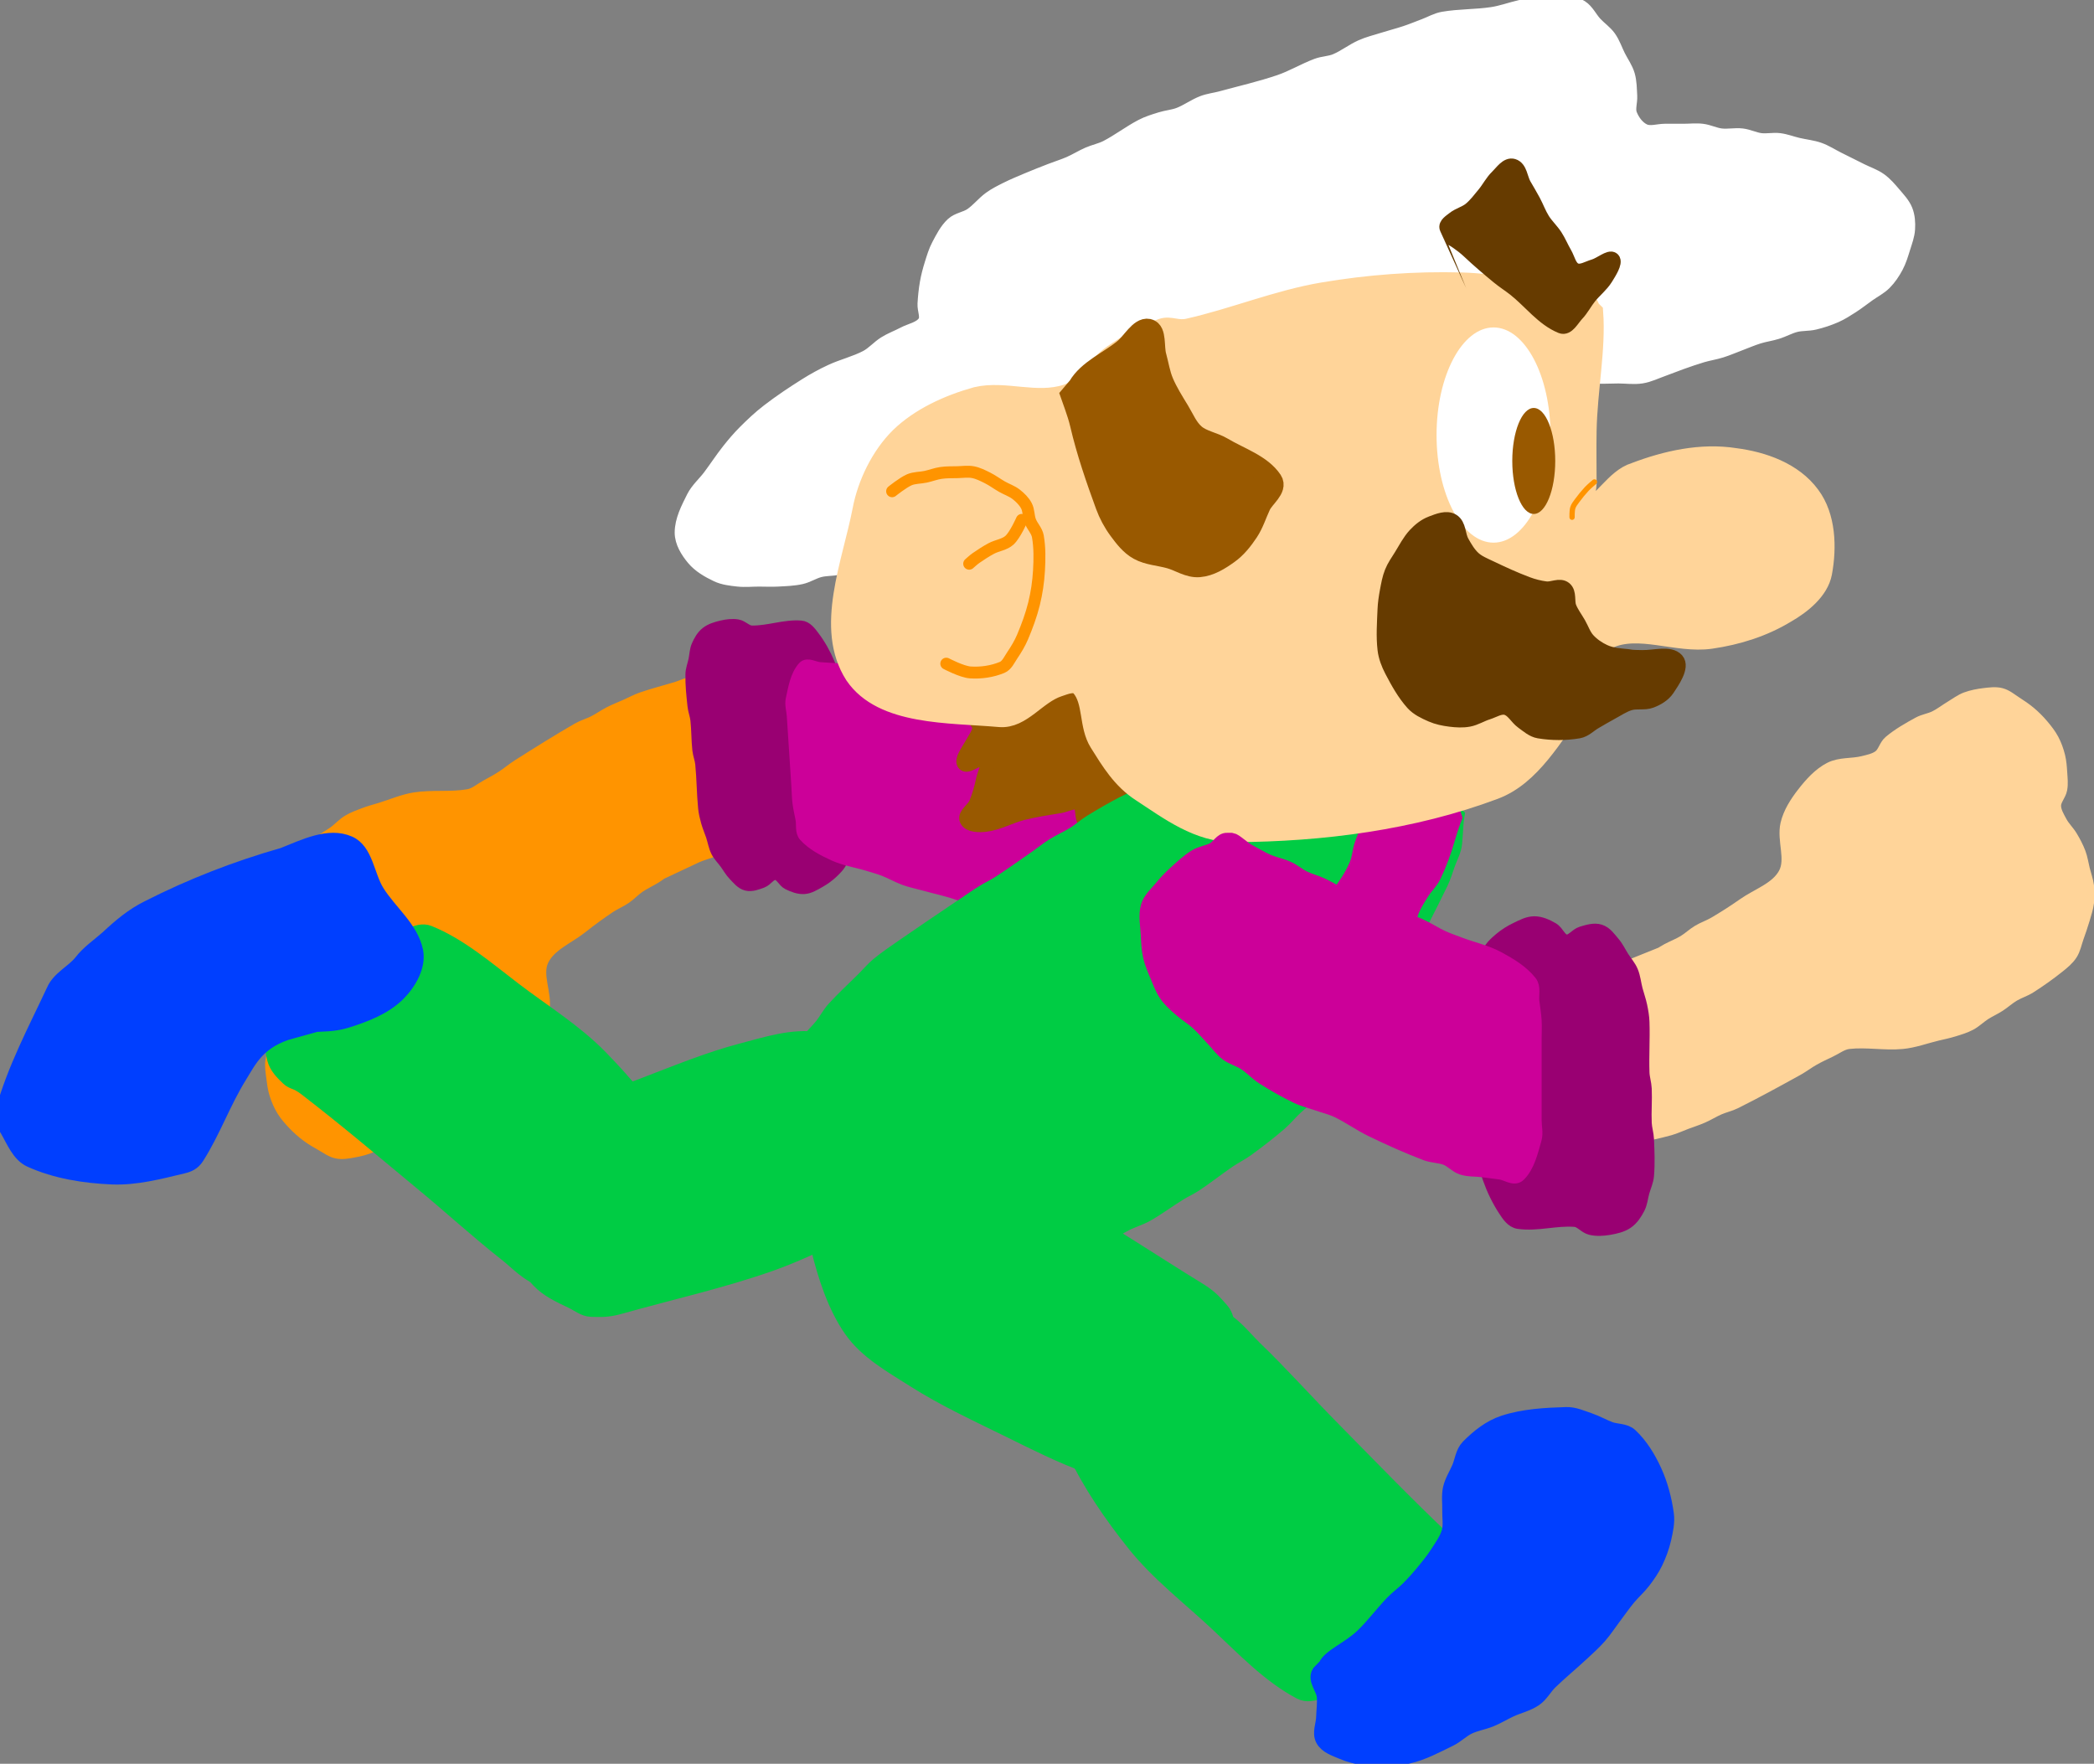 <svg version="1.1" xmlns="http://www.w3.org/2000/svg" xmlns:xlink="http://www.w3.org/1999/xlink" width="287.409" height="242.081" viewBox="0,0,287.409,242.081"><rect x="0" y="0" width="287.409" height="242.081" fill="#808080" stroke="none"/><g transform="translate(-151.332,-124.165)"><g data-paper-data="{&quot;isPaintingLayer&quot;:true}" fill-rule="nonzero" stroke-linejoin="miter" stroke-miterlimit="10" stroke-dasharray="" stroke-dashoffset="0" style="mix-blend-mode: normal"><path d="M245.616,242.328c0.096,-0.085 -1.238,0.371 -2.49,0.998c-0.679,0.34 -1.261,0.85 -1.908,1.247c-0.718,0.439 -1.496,0.788 -2.191,1.264c-0.668,0.457 -1.223,1.072 -1.891,1.529c-0.694,0.475 -1.492,0.793 -2.19,1.264c-1.299,0.876 -2.575,1.798 -3.8,2.776c-1.838,1.469 -4.401,2.436 -5.392,4.57c-0.951,2.052 0.499,4.56 0.122,6.79c-0.266,1.578 -1.099,3.049 -2.005,4.368c-0.942,1.374 -2.036,2.753 -3.467,3.606c-1.317,0.785 -3.003,0.656 -4.465,1.116c-0.767,0.242 -1.6,0.454 -2.207,0.982c-0.612,0.532 -0.706,1.502 -1.293,2.06c-1.137,1.078 -2.472,1.946 -3.8,2.776c-0.681,0.427 -1.511,0.58 -2.207,0.982c-0.769,0.444 -1.441,1.044 -2.174,1.546c-0.627,0.428 -1.215,0.938 -1.908,1.247c-0.793,0.352 -1.652,0.563 -2.506,0.716c-0.741,0.133 -1.519,0.286 -2.258,0.135c-0.744,-0.152 -1.381,-0.639 -2.043,-1.011c-0.706,-0.396 -1.411,-0.807 -2.06,-1.293c-0.639,-0.478 -1.243,-1.014 -1.794,-1.592c-0.56,-0.586 -1.106,-1.201 -1.529,-1.891c-0.42,-0.686 -0.74,-1.44 -0.981,-2.207c-0.228,-0.724 -0.324,-1.487 -0.417,-2.241c-0.092,-0.748 -0.23,-1.51 -0.135,-2.258c0.101,-0.798 0.76,-1.506 0.712,-2.308c-0.048,-0.803 -0.561,-1.521 -0.982,-2.207c-0.423,-0.691 -1.072,-1.223 -1.529,-1.891c-0.475,-0.695 -0.922,-1.421 -1.264,-2.191c-0.315,-0.71 -0.466,-1.484 -0.699,-2.224c-0.233,-0.741 -0.557,-1.461 -0.699,-2.224c-0.138,-0.741 -0.184,-1.506 -0.135,-2.258c0.05,-0.775 0.255,-1.535 0.43,-2.292c0.201,-0.871 0.448,-1.732 0.695,-2.591c0.222,-0.773 0.318,-1.607 0.712,-2.308c0.391,-0.696 0.999,-1.259 1.592,-1.795c1.202,-1.086 2.471,-2.109 3.783,-3.058c0.682,-0.494 1.496,-0.788 2.19,-1.264c0.668,-0.457 1.238,-1.052 1.891,-1.529c0.613,-0.448 1.295,-0.799 1.908,-1.247c0.654,-0.478 1.201,-1.106 1.891,-1.529c0.686,-0.42 1.455,-0.696 2.207,-0.981c0.726,-0.276 1.481,-0.474 2.224,-0.699c1.574,-0.478 3.105,-1.165 4.731,-1.415c2.419,-0.371 4.926,-0.015 7.338,-0.438c0.914,-0.16 1.659,-0.837 2.473,-1.281c0.74,-0.403 1.482,-0.808 2.191,-1.264c0.747,-0.481 1.424,-1.071 2.174,-1.546c2.704,-1.712 5.424,-3.421 8.197,-5.021c0.697,-0.402 1.49,-0.616 2.207,-0.982c0.75,-0.382 1.441,-0.881 2.19,-1.264c0.717,-0.366 1.472,-0.654 2.207,-0.981c0.735,-0.327 1.447,-0.719 2.207,-0.982c1.554,-0.537 3.157,-0.937 4.73,-1.415c0.743,-0.226 1.451,-0.629 2.224,-0.699c2.253,-0.205 4.575,-0.573 6.79,-0.122c0.851,0.174 1.378,1.123 1.811,1.875c0.848,1.47 1.593,3.044 1.98,4.697c0.385,1.65 0.389,3.388 0.303,5.08c-0.045,0.892 -0.217,1.837 -0.695,2.591c-1.791,2.819 -3.677,5.644 -6.036,8.008c-0.927,0.928 -2.385,1.102 -3.585,1.63z" data-paper-data="{&quot;index&quot;:null,&quot;origPos&quot;:null}" id="ID0.7612559353001416" fill="#ff9400" stroke="#ff9400" stroke-width="1.764" stroke-linecap="round"/><g data-paper-data="{&quot;index&quot;:null,&quot;origPos&quot;:null}" id="ID0.863757252227515" stroke-linecap="round"><path d="M266.591,241.868c0.638,0.336 -0.12,1.207 -0.955,2.006c-0.534,0.511 -1.152,0.963 -1.814,1.333c-0.658,0.369 -1.347,0.817 -2.116,0.867c-0.769,0.05 -1.54,-0.254 -2.211,-0.585c-0.667,-0.328 -0.956,-1.292 -1.717,-1.346c-0.724,-0.052 -1.154,0.841 -1.83,1.091c-0.676,0.25 -1.45,0.557 -2.148,0.383c-0.734,-0.183 -1.216,-0.834 -1.717,-1.346c-0.476,-0.486 -0.795,-1.082 -1.192,-1.623c-0.397,-0.541 -0.897,-1.032 -1.192,-1.623c-0.336,-0.677 -0.445,-1.432 -0.683,-2.142c-0.212,-0.635 -0.487,-1.256 -0.667,-1.9c-0.176,-0.63 -0.333,-1.27 -0.397,-1.918c-0.199,-2.009 -0.195,-4.04 -0.395,-6.049c-0.064,-0.648 -0.325,-1.27 -0.397,-1.918c-0.151,-1.364 -0.117,-2.749 -0.268,-4.113c-0.072,-0.647 -0.326,-1.27 -0.397,-1.918c-0.157,-1.445 -0.314,-2.901 -0.284,-4.355c0.014,-0.666 0.276,-1.315 0.415,-1.971c0.139,-0.656 0.14,-1.349 0.415,-1.971c0.287,-0.649 0.655,-1.319 1.242,-1.782c0.583,-0.46 1.368,-0.691 2.116,-0.867c0.701,-0.165 1.456,-0.262 2.163,-0.141c0.713,0.122 1.229,0.831 1.956,0.844c2.256,0.041 4.5,-0.859 6.745,-0.683c0.761,0.059 1.29,0.783 1.717,1.346c0.88,1.159 1.588,2.435 2.146,3.748c0.519,1.224 0.797,2.529 1.064,3.819c0.132,0.634 0.13,1.289 0.126,1.936c-0.003,0.651 -0.169,1.287 -0.144,1.953c0.101,2.663 0.348,5.326 0.521,7.985c0.043,0.665 0.025,1.297 0.126,1.936c0.205,1.287 0.529,2.559 0.793,3.836c0.132,0.639 0.309,1.273 0.397,1.918c0.087,0.641 0.149,1.29 0.126,1.936c-0.009,0.255 -0.052,0.517 -0.223,0.744z" id="ID0.021321910433471203" fill="#990072" stroke="#990072" stroke-width="1.605"/><path d="M298.611,253.573c-0.468,-0.036 -1.324,-0.865 -2.256,-1.279c-0.745,-0.331 -1.471,-0.721 -2.237,-0.995c-0.812,-0.29 -1.683,-0.384 -2.489,-0.693c-0.685,-0.262 -1.288,-0.733 -1.967,-1.013c-0.72,-0.296 -1.497,-0.42 -2.219,-0.711c-1.51,-0.609 -2.943,-1.443 -4.475,-1.99c-1.625,-0.58 -3.32,-0.924 -4.979,-1.387c-0.829,-0.231 -1.679,-0.397 -2.489,-0.693c-0.955,-0.35 -1.848,-0.874 -2.797,-1.244c-0.725,-0.282 -1.477,-0.484 -2.219,-0.711c-1.565,-0.478 -3.214,-0.717 -4.708,-1.404c-1.426,-0.656 -2.898,-1.408 -3.971,-2.593c-0.503,-0.556 -0.28,-1.504 -0.419,-2.254c-0.139,-0.751 -0.324,-1.496 -0.419,-2.254c-0.095,-0.752 -0.096,-1.468 -0.148,-2.272c-0.21,-3.216 -0.42,-6.44 -0.63,-9.657c-0.053,-0.804 -0.311,-1.535 -0.148,-2.272c0.336,-1.526 0.595,-3.245 1.615,-4.384c0.497,-0.555 1.455,0.096 2.182,0.143c0.726,0.047 1.455,0.101 2.182,0.143c0.817,0.047 1.657,-0.08 2.452,0.125c0.708,0.182 1.27,0.789 1.967,1.013c0.798,0.255 1.671,0.163 2.471,0.409c2.255,0.697 4.483,1.525 6.675,2.417c1.434,0.583 2.769,1.428 4.205,2.007c0.801,0.323 1.661,0.462 2.489,0.693c0.829,0.231 1.688,0.37 2.489,0.693c1.436,0.579 2.842,1.257 4.205,2.007c0.801,0.442 1.478,1.112 2.274,1.563c0.712,0.404 1.55,0.546 2.238,0.995c0.652,0.426 1.156,1.066 1.734,1.598c0.674,0.621 1.309,1.295 2.023,1.865c0.721,0.575 1.551,0.992 2.274,1.563c0.614,0.485 1.247,0.974 1.734,1.598c0.513,0.658 0.857,1.448 1.23,2.202c0.357,0.721 0.732,1.445 0.96,2.219c0.242,0.822 0.343,1.686 0.437,2.538c0.126,1.131 0.462,2.301 0.222,3.408c-0.199,0.922 -0.935,1.622 -1.474,2.378c-0.458,0.641 -0.968,1.246 -1.511,1.81c-0.73,0.757 -1.455,1.543 -2.304,2.147c-0.636,0.453 -1.443,0.587 -2.108,0.993c-0.561,0.342 -0.898,1.242 -1.548,1.242z" id="ID0.17367316223680973" fill="#cc0099" stroke="#cc0099" stroke-width="1.734"/></g><path d="M286.918,223.231c0.404,-0.551 0.943,-1.009 1.282,-1.602c0.522,-0.913 0.632,-2.057 1.282,-2.884c0.567,-0.722 1.373,-1.313 2.243,-1.602c0.81,-0.27 1.724,-0.158 2.564,0c0.896,0.168 1.71,0.641 2.564,0.961c0.854,0.32 1.797,0.468 2.564,0.961c0.761,0.49 1.282,1.282 1.923,1.923c0.747,0.747 1.619,1.391 2.243,2.243c0.564,0.769 0.833,1.722 1.282,2.564c0.405,0.759 0.877,1.484 1.282,2.243c0.449,0.842 0.936,1.674 1.282,2.564c0.404,1.038 1.375,2.17 0.961,3.205c-0.408,1.02 -1.937,1.045 -2.884,1.602c-0.868,0.51 -1.602,1.302 -2.564,1.602c-0.815,0.255 -1.873,0.503 -2.564,0c-0.737,-0.536 -0.192,-2.074 -0.961,-2.564c-0.726,-0.461 -1.715,0.179 -2.564,0.32c-1.714,0.286 -3.442,0.54 -5.128,0.961c-1.736,0.433 -3.352,1.381 -5.128,1.602c-0.873,0.109 -2.239,0.088 -2.564,-0.641c-0.317,-0.713 0.954,-1.447 1.282,-2.243c0.424,-1.031 0.732,-2.114 0.961,-3.205c0.199,-0.946 0.956,-2.328 0.32,-2.884c-0.646,-0.565 -2.386,1.14 -2.884,0.641c-0.463,-0.463 0.519,-1.766 0.961,-2.564c0.633,-1.138 1.473,-2.155 0.961,-2.884z" data-paper-data="{&quot;index&quot;:null,&quot;origPos&quot;:null}" id="ID0.9057894707657397" fill="#995900" stroke="#995900" stroke-width="2" stroke-linecap="round"/><g data-paper-data="{&quot;index&quot;:null,&quot;origPos&quot;:null}" id="ID0.2699596635065973" stroke-width="2" stroke-linecap="round"><path d="M351.334,236.05c-0.142,0.772 -0.191,2.354 -0.32,3.846c-0.087,1.009 -0.624,1.929 -0.961,2.884c-0.304,0.86 -0.554,1.727 -0.961,2.564c-1.631,3.347 -3.315,6.683 -5.128,9.935c-1.818,3.261 -3.898,6.383 -5.769,9.614c-0.478,0.826 -0.786,1.749 -1.282,2.564c-1,1.643 -1.927,3.369 -3.205,4.807c-1.308,1.47 -3.028,2.525 -4.487,3.846c-0.783,0.709 -1.441,1.556 -2.243,2.243c-1.442,1.237 -2.95,2.407 -4.487,3.525c-0.814,0.592 -1.732,1.036 -2.564,1.602c-1.516,1.034 -2.959,2.187 -4.487,3.205c-0.715,0.477 -1.511,0.829 -2.243,1.282c-1.51,0.935 -2.941,2.01 -4.487,2.884c-0.915,0.517 -1.952,0.796 -2.884,1.282c-1.525,0.796 -2.947,1.795 -4.487,2.564c-0.815,0.408 -1.704,0.658 -2.564,0.961c-0.955,0.337 -1.929,0.624 -2.884,0.961c-0.86,0.304 -1.704,0.658 -2.564,0.961c-0.955,0.337 -1.878,0.846 -2.884,0.961c-2.759,0.315 -5.556,0.32 -8.332,0.32c-0.86,0 -1.729,-0.112 -2.564,-0.32c-0.885,-0.222 -1.704,-0.658 -2.564,-0.961c-0.955,-0.337 -1.956,-0.555 -2.884,-0.961c-0.788,-0.345 -1.484,-0.877 -2.243,-1.282c-0.842,-0.449 -1.837,-0.664 -2.564,-1.282c-1.438,-1.223 -2.72,-2.651 -3.846,-4.166c-1.66,-2.234 -3.148,-4.611 -4.487,-7.05c-0.487,-0.887 -0.691,-1.909 -0.961,-2.884c-0.263,-0.949 -0.526,-1.907 -0.641,-2.884c-0.1,-0.847 -0.054,-1.711 0,-2.564c0.054,-0.859 0.049,-1.747 0.32,-2.564c0.272,-0.817 0.877,-1.484 1.282,-2.243c0.449,-0.842 0.752,-1.769 1.282,-2.564c0.546,-0.819 1.315,-1.469 1.923,-2.243c0.567,-0.722 0.988,-1.561 1.602,-2.243c1.313,-1.459 2.779,-2.779 4.166,-4.166c0.641,-0.641 1.224,-1.347 1.923,-1.923c1.12,-0.923 2.333,-1.736 3.525,-2.564c2.65,-1.841 5.339,-3.641 8.012,-5.448c0.956,-0.647 1.905,-1.311 2.884,-1.923c0.729,-0.456 1.523,-0.811 2.243,-1.282c1.736,-1.132 3.427,-2.342 5.128,-3.525c0.754,-0.524 1.465,-1.115 2.243,-1.602c0.932,-0.582 1.952,-1.02 2.884,-1.602c0.778,-0.487 1.463,-1.119 2.243,-1.602c1.463,-0.906 2.961,-1.768 4.487,-2.564c0.932,-0.486 1.924,-0.855 2.884,-1.282c0.96,-0.427 1.874,-0.993 2.884,-1.282c2.738,-0.782 5.503,-1.596 8.332,-1.923c2.756,-0.318 5.557,0 8.332,0c0.854,0 1.716,-0.106 2.564,0c0.873,0.109 1.724,0.378 2.564,0.641c0.87,0.272 1.69,0.704 2.564,0.961c0.943,0.278 1.927,0.415 2.884,0.641c0.856,0.201 1.699,0.478 2.564,0.641c0.846,0.159 1.716,0.171 2.564,0.32c0.969,0.171 1.927,0.415 2.884,0.641c0.856,0.201 1.742,0.326 2.564,0.641c0.581,0.223 1.395,0.374 1.602,0.961z" id="ID0.7598415482789278" fill="#00cc44" stroke="#00cc44"/><path d="M351.013,236.371c-0.137,0.324 -0.605,1.636 -0.961,2.884c-0.501,1.754 -1.136,3.483 -1.923,5.128c-0.396,0.828 -1.106,1.472 -1.602,2.243c-0.465,0.724 -0.918,1.464 -1.282,2.243c-0.386,0.827 -0.492,1.782 -0.961,2.564c-0.506,0.843 -1.351,1.442 -1.923,2.243c-0.5,0.7 -0.855,1.496 -1.282,2.243c-0.427,0.747 -0.817,1.519 -1.282,2.243c-0.496,0.772 -1.009,1.542 -1.602,2.243c-0.585,0.691 -1.205,1.37 -1.923,1.923c-0.682,0.524 -1.383,1.282 -2.243,1.282c-0.86,0 -1.496,-0.855 -2.243,-1.282c-0.747,-0.427 -1.519,-0.817 -2.243,-1.282c-0.772,-0.496 -1.496,-1.069 -2.243,-1.602c-0.747,-0.533 -1.914,-0.746 -2.243,-1.602c-0.315,-0.822 0.14,-1.841 0.641,-2.564c0.523,-0.755 1.513,-1.046 2.243,-1.602c1.511,-1.151 3.143,-2.182 4.487,-3.525c1.343,-1.343 2.441,-2.927 3.525,-4.487c0.627,-0.902 1.184,-1.868 1.602,-2.884c0.335,-0.814 0.378,-1.724 0.641,-2.564c0.272,-0.87 0.69,-1.693 0.961,-2.564c0.263,-0.84 0.204,-1.8 0.641,-2.564c0.449,-0.786 1.091,-1.566 1.923,-1.923c0.785,-0.336 1.716,-0.106 2.564,0c0.873,0.109 1.724,0.378 2.564,0.641c0.87,0.272 1.722,0.61 2.564,0.961c0.441,0.183 1.214,0.168 1.282,0.641z" id="ID0.8940488370135427" fill="#cc0099" stroke="#cc0099"/></g><path d="M375.658,256.517c-0.101,0.079 1.258,-0.296 2.545,-0.848c0.698,-0.299 1.31,-0.773 1.979,-1.131c0.743,-0.396 1.54,-0.698 2.262,-1.131c0.694,-0.416 1.285,-0.997 1.979,-1.414c0.722,-0.433 1.537,-0.702 2.262,-1.131c1.349,-0.797 2.678,-1.641 3.958,-2.545c1.922,-1.357 4.538,-2.169 5.655,-4.241c1.072,-1.992 -0.226,-4.581 0.283,-6.785c0.36,-1.56 1.279,-2.978 2.262,-4.241c1.022,-1.315 2.196,-2.627 3.675,-3.393c1.362,-0.705 3.037,-0.476 4.524,-0.848c0.78,-0.196 1.624,-0.357 2.262,-0.848c0.642,-0.494 0.794,-1.458 1.414,-1.979c1.199,-1.009 2.583,-1.795 3.958,-2.545c0.706,-0.386 1.543,-0.489 2.262,-0.848c0.794,-0.397 1.501,-0.957 2.262,-1.414c0.651,-0.39 1.269,-0.864 1.979,-1.131c0.813,-0.304 1.683,-0.464 2.545,-0.565c0.747,-0.088 1.533,-0.194 2.262,0c0.734,0.196 1.34,0.72 1.979,1.131c0.681,0.438 1.36,0.89 1.979,1.414c0.61,0.516 1.181,1.087 1.696,1.696c0.524,0.619 1.033,1.264 1.414,1.979c0.379,0.71 0.653,1.482 0.848,2.262c0.184,0.736 0.235,1.504 0.283,2.262c0.048,0.752 0.139,1.521 0,2.262c-0.148,0.791 -0.848,1.458 -0.848,2.262c0,0.804 0.469,1.552 0.848,2.262c0.381,0.715 0.998,1.285 1.414,1.979c0.433,0.722 0.836,1.474 1.131,2.262c0.273,0.727 0.377,1.509 0.566,2.262c0.189,0.753 0.469,1.492 0.565,2.262c0.094,0.747 0.094,1.514 0,2.262c-0.096,0.77 -0.346,1.517 -0.565,2.262c-0.252,0.857 -0.551,1.702 -0.848,2.545c-0.268,0.759 -0.413,1.585 -0.848,2.262c-0.432,0.672 -1.072,1.198 -1.696,1.696c-1.264,1.012 -2.592,1.958 -3.958,2.827c-0.71,0.452 -1.54,0.698 -2.262,1.131c-0.694,0.416 -1.298,0.976 -1.979,1.414c-0.639,0.411 -1.34,0.72 -1.979,1.131c-0.681,0.438 -1.264,1.033 -1.979,1.414c-0.71,0.379 -1.494,0.609 -2.262,0.848c-0.741,0.232 -1.506,0.385 -2.262,0.565c-1.599,0.383 -3.169,0.978 -4.806,1.131c-2.437,0.226 -4.918,-0.278 -7.351,0c-0.922,0.105 -1.705,0.736 -2.545,1.131c-0.762,0.358 -1.528,0.718 -2.262,1.131c-0.775,0.435 -1.485,0.984 -2.262,1.414c-2.801,1.548 -5.618,3.092 -8.482,4.524c-0.719,0.36 -1.524,0.526 -2.262,0.848c-0.771,0.337 -1.491,0.794 -2.262,1.131c-0.737,0.322 -1.509,0.565 -2.262,0.848c-0.753,0.283 -1.487,0.631 -2.262,0.848c-1.583,0.443 -3.207,0.748 -4.806,1.131c-0.755,0.181 -1.486,0.542 -2.262,0.565c-2.261,0.07 -4.601,0.3 -6.785,-0.283c-0.839,-0.224 -1.309,-1.203 -1.696,-1.979c-0.759,-1.518 -1.409,-3.134 -1.696,-4.806c-0.286,-1.67 -0.187,-3.405 0,-5.089c0.098,-0.888 0.326,-1.821 0.848,-2.545c1.955,-2.707 4.007,-5.415 6.503,-7.634c0.981,-0.871 2.446,-0.958 3.675,-1.414z" data-paper-data="{&quot;index&quot;:null,&quot;origPos&quot;:null}" id="ID0.7612559353001416" fill="#ffd499" stroke="#ffd499" stroke-width="1.764" stroke-linecap="round"/><path d="M365.755,175.16c-0.299,-0.04 -0.427,-0.022 -0.641,0c-0.856,0.086 -1.729,0.112 -2.564,0.32c-0.885,0.222 -1.704,0.658 -2.564,0.961c-0.955,0.337 -1.934,0.611 -2.884,0.961c-1.078,0.397 -2.165,0.792 -3.205,1.282c-0.778,0.367 -1.483,0.879 -2.243,1.282c-1.055,0.558 -2.148,1.047 -3.205,1.602c-0.972,0.511 -1.82,1.327 -2.884,1.602c-1.87,0.485 -3.861,0.333 -5.769,0.641c-1.406,0.227 -2.815,0.511 -4.166,0.961c-0.905,0.301 -1.645,1.027 -2.564,1.282c-1.033,0.287 -2.154,0.11 -3.205,0.32c-1.624,0.324 -3.242,0.737 -4.807,1.282c-0.901,0.314 -1.678,0.927 -2.564,1.282c-1.254,0.501 -2.542,0.931 -3.846,1.282c-1.475,0.397 -3.005,0.591 -4.487,0.961c-1.081,0.27 -2.142,0.626 -3.205,0.961c-0.965,0.305 -1.919,0.656 -2.884,0.961c-1.063,0.336 -2.132,0.663 -3.205,0.961c-0.847,0.236 -1.702,0.46 -2.564,0.641c-1.168,0.246 -2.382,0.299 -3.525,0.641c-1.006,0.303 -1.868,1.014 -2.884,1.282c-1.037,0.273 -2.138,0.203 -3.205,0.32c-0.855,0.095 -1.709,0.226 -2.564,0.32c-1.067,0.118 -2.145,0.155 -3.205,0.32c-2.357,0.368 -4.697,0.89 -7.05,1.282c-0.849,0.141 -1.715,0.179 -2.564,0.32c-1.073,0.179 -2.156,0.35 -3.205,0.641c-0.878,0.244 -1.693,0.69 -2.564,0.961c-0.84,0.263 -1.71,0.427 -2.564,0.641c-0.854,0.214 -1.699,0.478 -2.564,0.641c-0.846,0.159 -1.729,0.112 -2.564,0.32c-0.885,0.222 -1.674,0.764 -2.564,0.961c-1.047,0.232 -2.134,0.262 -3.205,0.32c-0.852,0.047 -1.71,0 -2.564,0c-0.96,0 -1.929,0.106 -2.884,0c-0.978,-0.109 -1.995,-0.219 -2.884,-0.641c-1.177,-0.558 -2.37,-1.242 -3.205,-2.243c-0.826,-0.991 -1.602,-2.236 -1.602,-3.525c0,-1.687 0.847,-3.298 1.602,-4.807c0.544,-1.088 1.513,-1.911 2.243,-2.884c0.87,-1.161 1.664,-2.386 2.564,-3.525c0.702,-0.891 1.441,-1.761 2.243,-2.564c1.015,-1.015 2.066,-2.009 3.205,-2.884c1.642,-1.264 3.374,-2.422 5.128,-3.525c1.132,-0.713 2.311,-1.363 3.525,-1.923c1.565,-0.723 3.279,-1.126 4.807,-1.923c0.946,-0.494 1.659,-1.358 2.564,-1.923c0.809,-0.506 1.72,-0.836 2.564,-1.282c0.972,-0.514 2.259,-0.699 2.884,-1.602c0.486,-0.702 -0.05,-1.711 0,-2.564c0.056,-0.965 0.153,-1.933 0.32,-2.884c0.153,-0.867 0.378,-1.724 0.641,-2.564c0.272,-0.87 0.535,-1.757 0.961,-2.564c0.54,-1.02 1.077,-2.098 1.923,-2.884c0.7,-0.65 1.777,-0.741 2.564,-1.282c0.935,-0.642 1.649,-1.573 2.564,-2.243c0.694,-0.509 1.474,-0.897 2.243,-1.282c0.94,-0.47 1.915,-0.874 2.884,-1.282c1.059,-0.446 2.133,-0.865 3.205,-1.282c0.85,-0.331 1.728,-0.596 2.564,-0.961c0.874,-0.382 1.69,-0.9 2.564,-1.282c0.836,-0.365 1.755,-0.54 2.564,-0.961c1.655,-0.864 3.152,-2.02 4.807,-2.884c0.809,-0.422 1.693,-0.69 2.564,-0.961c0.84,-0.263 1.743,-0.322 2.564,-0.641c1.111,-0.432 2.093,-1.17 3.205,-1.602c0.82,-0.319 1.715,-0.409 2.564,-0.641c2.673,-0.729 5.39,-1.349 8.012,-2.243c1.764,-0.603 3.383,-1.59 5.128,-2.243c0.824,-0.309 1.752,-0.3 2.564,-0.641c1.232,-0.519 2.306,-1.374 3.525,-1.923c0.923,-0.415 1.919,-0.656 2.884,-0.961c1.063,-0.336 2.147,-0.609 3.205,-0.961c0.865,-0.288 1.71,-0.641 2.564,-0.961c0.854,-0.32 1.665,-0.806 2.564,-0.961c2.219,-0.382 4.505,-0.304 6.73,-0.641c1.305,-0.197 2.559,-0.669 3.846,-0.961c1.061,-0.241 2.123,-0.52 3.205,-0.641c0.849,-0.095 1.716,-0.106 2.564,0c0.873,0.109 1.824,0.165 2.564,0.641c0.828,0.532 1.255,1.52 1.923,2.243c0.614,0.665 1.396,1.186 1.923,1.923c0.555,0.777 0.855,1.71 1.282,2.564c0.427,0.854 1.013,1.649 1.282,2.564c0.273,0.927 0.264,1.919 0.32,2.884c0.05,0.852 -0.317,1.772 0,2.564c0.365,0.914 1.031,1.827 1.923,2.243c0.87,0.406 1.924,0 2.884,0c0.854,0 1.71,0 2.564,0c0.854,0 1.716,-0.106 2.564,0c0.873,0.109 1.69,0.538 2.564,0.641c0.954,0.113 1.931,-0.113 2.884,0c0.874,0.103 1.691,0.532 2.564,0.641c0.847,0.106 1.716,-0.106 2.564,0c0.873,0.109 1.707,0.44 2.564,0.641c0.958,0.226 1.956,0.314 2.884,0.641c0.9,0.318 1.71,0.855 2.564,1.282c1.068,0.533 2.137,1.069 3.205,1.602c0.854,0.427 1.787,0.727 2.564,1.282c0.737,0.527 1.338,1.232 1.923,1.923c0.594,0.701 1.261,1.391 1.602,2.243c0.319,0.799 0.374,1.705 0.32,2.564c-0.055,0.878 -0.378,1.724 -0.641,2.564c-0.272,0.87 -0.532,1.759 -0.961,2.564c-0.432,0.81 -0.954,1.595 -1.602,2.243c-0.649,0.649 -1.496,1.069 -2.243,1.602c-0.747,0.533 -1.472,1.106 -2.243,1.602c-0.724,0.465 -1.455,0.937 -2.243,1.282c-0.928,0.406 -1.899,0.729 -2.884,0.961c-0.837,0.197 -1.729,0.112 -2.564,0.32c-0.885,0.222 -1.693,0.69 -2.564,0.961c-0.84,0.263 -1.724,0.378 -2.564,0.641c-0.87,0.272 -1.71,0.641 -2.564,0.961c-0.854,0.32 -1.693,0.69 -2.564,0.961c-0.84,0.263 -1.719,0.392 -2.564,0.641c-0.972,0.286 -1.929,0.624 -2.884,0.961c-0.86,0.304 -1.704,0.658 -2.564,0.961c-0.955,0.337 -1.884,0.804 -2.884,0.961c-1.054,0.167 -2.137,0 -3.205,0c-1.174,0 -2.355,0.092 -3.525,0c-1.338,-0.106 -2.791,-0.436 -2.884,-0.32z" data-paper-data="{&quot;index&quot;:null,&quot;origPos&quot;:null}" id="ID0.2503355722874403" fill="#ffffff" stroke="#ffffff" stroke-width="2" stroke-linecap="round"/><path d="M369.966,167.03c0.374,5.05 -0.798,10.687 -0.903,16.249c-0.045,2.405 0,4.817 0,7.222c0,1.202 -0.971,3.878 0,3.611c2.268,-0.626 3.959,-4.236 6.68,-5.055c4.288,-1.632 9.069,-2.717 13.722,-1.986c3.775,0.486 7.93,1.917 10.291,5.146c2.141,2.855 2.277,7.065 1.625,10.562c-0.44,2.351 -2.777,4.257 -4.965,5.507c-3.06,1.858 -6.596,2.992 -10.291,3.521c-4.642,0.664 -9.871,-1.963 -14.083,0c-2.961,1.518 -2.39,6.402 -4.333,8.937c-3.299,4.302 -6.207,9.833 -11.284,11.736c-11.268,4.225 -23.625,5.799 -35.659,5.868c-4.942,0.027 -8.874,-2.986 -12.729,-5.507c-2.692,-1.73 -4.205,-4.266 -5.778,-6.771c-1.495,-2.358 -0.784,-5.642 -2.528,-7.673c-0.841,-0.926 -2.156,-0.336 -3.16,0c-3.051,1.013 -5.043,4.413 -8.034,4.153c-6.939,-0.612 -16.055,-0.186 -19.861,-5.778c-4.131,-6.428 -0.339,-15.247 1.083,-22.659c0.666,-3.474 2.49,-7.321 5.146,-9.93c2.737,-2.647 6.576,-4.42 10.472,-5.507c3.9,-0.915 8.195,1.004 12.368,-0.361c2.636,-0.856 4.037,-3.842 6.319,-5.417c2.103,-1.45 4.357,-2.771 6.77,-3.611c1.136,-0.395 2.055,0.35 3.611,0c6.225,-1.397 12.214,-3.904 18.506,-4.965c6.242,-1.053 12.631,-1.526 18.958,-1.354c4.866,0.132 9.676,1.278 14.444,2.257c1.192,0.244 2.954,-0.022 3.16,1.354z" data-paper-data="{&quot;index&quot;:null,&quot;origPos&quot;:null}" id="ID0.7223125267773867" fill="#ffd499" stroke="#ffd499" stroke-width="2.817" stroke-linecap="round"/><path d="M361.852,173.435c1.416,2.674 2.292,6.366 2.292,10.441c0,4.075 -0.876,7.767 -2.292,10.441c-1.416,2.674 -3.371,4.329 -5.528,4.329c-2.157,0 -4.113,-1.655 -5.528,-4.329c-1.416,-2.674 -2.291,-6.366 -2.291,-10.441c0,-4.075 0.876,-7.767 2.291,-10.441c1.416,-2.674 3.371,-4.329 5.528,-4.329c2.157,0 4.112,1.655 5.528,4.329z" data-paper-data="{&quot;index&quot;:null,&quot;origPos&quot;:null}" id="ID0.572308739181608" fill="#ffffff" stroke="none" stroke-width="0.904" stroke-linecap="butt"/><path d="M299.381,177.258c1.313,-2.261 4.187,-3.43 6.275,-5.146c1.096,-0.901 2.173,-2.943 3.287,-2.708c1.028,0.217 0.663,2.408 0.996,3.611c0.331,1.202 0.51,2.452 0.996,3.611c0.582,1.381 1.404,2.676 2.191,3.972c0.675,1.112 1.167,2.385 2.191,3.25c1.042,0.881 2.596,1.094 3.785,1.805c2.337,1.398 5.337,2.336 6.773,4.514c0.685,1.04 -1.068,2.226 -1.594,3.34c-0.568,1.201 -0.948,2.491 -1.693,3.611c-0.729,1.098 -1.58,2.185 -2.689,2.979c-1.163,0.834 -2.506,1.688 -3.984,1.806c-1.39,0.11 -2.654,-0.796 -3.984,-1.174c-1.422,-0.404 -3.014,-0.468 -4.283,-1.174c-1.142,-0.636 -1.942,-1.701 -2.689,-2.708c-0.761,-1.027 -1.365,-2.167 -1.793,-3.34c-1.335,-3.649 -2.61,-7.343 -3.486,-11.104c-0.39,-1.679 -1.181,-3.627 -1.295,-3.972z" data-paper-data="{&quot;index&quot;:null,&quot;origPos&quot;:null}" id="ID0.2513223886489868" fill="#995900" stroke="#995900" stroke-width="2.966" stroke-linecap="round"/><path d="M376.779,214.386c1.559,0.05 3.742,-0.665 4.679,0.385c0.811,0.928 -0.588,2.93 -1.282,3.974c-0.514,0.76 -1.383,1.281 -2.243,1.602c-0.905,0.34 -1.957,0.047 -2.884,0.32c-0.915,0.269 -1.722,0.833 -2.564,1.282c-0.759,0.405 -1.496,0.855 -2.243,1.282c-0.747,0.427 -1.395,1.141 -2.243,1.282c-1.79,0.299 -3.659,0.299 -5.448,0c-0.849,-0.141 -1.543,-0.782 -2.243,-1.282c-0.801,-0.572 -1.292,-1.669 -2.243,-1.923c-0.85,-0.227 -1.724,0.378 -2.564,0.641c-0.87,0.272 -1.668,0.793 -2.564,0.961c-0.84,0.158 -1.716,0.106 -2.564,0c-0.873,-0.109 -1.757,-0.288 -2.564,-0.641c-0.923,-0.404 -1.892,-0.852 -2.564,-1.602c-1.184,-1.324 -2.063,-2.912 -2.884,-4.487c-0.468,-0.897 -0.845,-1.878 -0.961,-2.884c-0.208,-1.802 -0.073,-3.635 0,-5.448c0.035,-0.86 0.162,-1.718 0.32,-2.564c0.163,-0.865 0.314,-1.747 0.641,-2.564c0.319,-0.799 0.826,-1.514 1.282,-2.243c0.611,-0.979 1.137,-2.038 1.923,-2.884c0.624,-0.673 1.383,-1.281 2.243,-1.602c0.905,-0.34 2.061,-0.827 2.884,-0.32c0.895,0.551 0.767,1.968 1.282,2.884c0.45,0.8 0.926,1.623 1.602,2.243c0.635,0.582 1.468,0.91 2.243,1.282c1.682,0.804 3.383,1.59 5.128,2.243c0.824,0.309 1.691,0.532 2.564,0.641c0.847,0.106 1.897,-0.533 2.564,0c0.687,0.55 0.314,1.747 0.641,2.564c0.319,0.799 0.855,1.496 1.282,2.243c0.427,0.747 0.7,1.609 1.282,2.243c0.62,0.677 1.411,1.22 2.243,1.602c1.036,0.481 2.145,0.529 3.205,0.641c0.7,0.146 1.372,0.113 2.051,0.128z" data-paper-data="{&quot;index&quot;:null,&quot;origPos&quot;:null}" id="ID0.6166942031122744" fill="#663b00" stroke="#663b00" stroke-width="2" stroke-linecap="round"/><path d="M363.93,182.291c0.533,1.318 0.864,3.136 0.864,5.143c0,2.007 -0.331,3.825 -0.864,5.143c-0.533,1.317 -1.27,2.132 -2.084,2.132c-0.814,0 -1.551,-0.815 -2.084,-2.132c-0.533,-1.318 -0.864,-3.136 -0.864,-5.143c0,-2.007 0.331,-3.825 0.864,-5.143c0.533,-1.317 1.27,-2.132 2.084,-2.132c0.814,0 1.551,0.815 2.084,2.132z" data-paper-data="{&quot;index&quot;:null,&quot;origPos&quot;:null}" id="ID0.1892412044107914" fill="#995900" stroke="none" stroke-width="1" stroke-linecap="round"/><path d="M367.103,195.158c0,0 -0.024,-0.879 0.101,-1.292c0.109,-0.362 0.359,-0.67 0.583,-0.975c0.41,-0.557 0.848,-1.098 1.318,-1.605c0.327,-0.354 1.069,-0.973 1.069,-0.973" data-paper-data="{&quot;index&quot;:null,&quot;origPos&quot;:null}" id="ID0.9068403104320168" fill="none" stroke="#ff9400" stroke-width="0.726" stroke-linecap="round"/><g data-paper-data="{&quot;index&quot;:null,&quot;origPos&quot;:null}" id="ID0.12245760392397642" fill="none" stroke="#ff9400" stroke-width="1.634" stroke-linecap="round"><path d="M273.778,191.591c0,0 1.49,-1.197 2.356,-1.571c0.701,-0.303 1.506,-0.258 2.252,-0.419c0.703,-0.152 1.382,-0.422 2.094,-0.524c0.76,-0.109 1.536,-0.087 2.304,-0.105c0.697,-0.017 1.409,-0.132 2.094,0c0.699,0.134 1.353,0.467 1.99,0.785c0.692,0.347 1.317,0.819 1.99,1.204c0.637,0.364 1.359,0.596 1.937,1.047c0.555,0.434 1.085,0.949 1.414,1.571c0.336,0.636 0.271,1.421 0.524,2.094c0.273,0.73 0.911,1.327 1.047,2.094c0.273,1.546 0.246,3.145 0.157,4.712c-0.087,1.531 -0.313,3.066 -0.681,4.555c-0.385,1.558 -0.947,3.077 -1.571,4.555c-0.374,0.885 -0.876,1.717 -1.414,2.513c-0.408,0.605 -0.738,1.399 -1.414,1.675c-1.356,0.555 -2.884,0.781 -4.346,0.681c-1.167,-0.08 -3.299,-1.204 -3.299,-1.204" id="ID0.5088158850558102"/><path d="M291.58,195.518c0,0 -0.888,2.037 -1.675,2.775c-0.671,0.629 -1.702,0.718 -2.513,1.152c-0.726,0.387 -1.417,0.842 -2.094,1.309c-0.336,0.231 -0.942,0.785 -0.942,0.785" id="ID0.15313750924542546"/></g><path d="M349.924,155.482c-0.227,-0.483 0.545,-0.949 0.961,-1.282c0.672,-0.537 1.577,-0.738 2.243,-1.282c0.737,-0.601 1.315,-1.382 1.923,-2.115c0.632,-0.763 1.083,-1.683 1.795,-2.372c0.629,-0.609 1.34,-1.724 2.179,-1.474c0.943,0.282 0.985,1.71 1.474,2.564c0.428,0.746 0.877,1.484 1.282,2.243c0.449,0.842 0.776,1.755 1.282,2.564c0.501,0.8 1.215,1.454 1.731,2.243c0.491,0.751 0.827,1.599 1.282,2.372c0.463,0.786 0.641,1.937 1.474,2.307c0.796,0.354 1.727,-0.272 2.564,-0.513c0.877,-0.253 2.164,-1.361 2.564,-0.961c0.401,0.401 -0.478,1.791 -0.961,2.564c-0.601,0.961 -1.532,1.681 -2.243,2.564c-0.613,0.761 -1.056,1.664 -1.731,2.372c-0.618,0.65 -1.284,2.004 -2.115,1.666c-2.533,-1.028 -4.26,-3.439 -6.41,-5.128c-0.732,-0.574 -1.525,-1.074 -2.243,-1.666c-1.354,-1.117 -2.698,-2.256 -3.974,-3.461c-1.076,-1.017 -2.446,-1.866 -2.436,-1.795z" data-paper-data="{&quot;index&quot;:null,&quot;origPos&quot;:null}" id="ID0.8964866125024855" fill="#663b00" stroke="#663b00" stroke-width="2" stroke-linecap="round"/><g data-paper-data="{&quot;index&quot;:null,&quot;origPos&quot;:null}" id="ID0.863757252227515" stroke-linecap="round"><path d="M356.031,255.286c-0.704,-0.431 0.227,-1.37 1.241,-2.22c0.648,-0.544 1.387,-1.014 2.171,-1.388c0.779,-0.372 1.599,-0.833 2.481,-0.833c0.882,0 1.739,0.405 2.481,0.833c0.737,0.424 0.995,1.546 1.861,1.665c0.822,0.113 1.381,-0.875 2.171,-1.11c0.79,-0.235 1.697,-0.528 2.481,-0.278c0.825,0.264 1.326,1.043 1.861,1.665c0.508,0.591 0.828,1.295 1.241,1.943c0.413,0.647 0.948,1.245 1.241,1.943c0.334,0.798 0.402,1.669 0.62,2.498c0.195,0.742 0.463,1.471 0.62,2.22c0.154,0.733 0.285,1.475 0.31,2.22c0.078,2.309 -0.078,4.629 0,6.938c0.025,0.745 0.277,1.475 0.31,2.22c0.071,1.57 -0.071,3.148 0,4.718c0.034,0.745 0.278,1.475 0.31,2.22c0.072,1.662 0.143,3.337 0,4.996c-0.066,0.759 -0.413,1.481 -0.62,2.22c-0.207,0.739 -0.261,1.53 -0.62,2.22c-0.376,0.72 -0.846,1.458 -1.551,1.943c-0.7,0.482 -1.614,0.687 -2.481,0.833c-0.813,0.137 -1.682,0.191 -2.481,0c-0.805,-0.192 -1.342,-1.04 -2.171,-1.11c-2.573,-0.215 -5.203,0.646 -7.754,0.278c-0.865,-0.124 -1.416,-0.99 -1.861,-1.665c-0.918,-1.39 -1.633,-2.9 -2.171,-4.441c-0.501,-1.437 -0.722,-2.947 -0.93,-4.441c-0.103,-0.734 -0.052,-1.482 0,-2.22c0.052,-0.744 0.289,-1.458 0.31,-2.22c0.083,-3.048 0,-6.109 0,-9.158c0,-0.763 0.068,-1.483 0,-2.22c-0.138,-1.485 -0.413,-2.962 -0.62,-4.441c-0.103,-0.739 -0.258,-1.476 -0.31,-2.22c-0.052,-0.738 -0.074,-1.484 0,-2.22c0.03,-0.291 0.098,-0.586 0.31,-0.833z" id="ID0.021321910433471203" fill="#990072" stroke="#990072" stroke-width="1.837"/><path d="M320.372,239.466c0.532,0.076 1.448,1.087 2.481,1.629c0.826,0.434 1.626,0.933 2.481,1.303c0.906,0.392 1.893,0.564 2.791,0.977c0.763,0.351 1.417,0.933 2.171,1.303c0.8,0.392 1.679,0.592 2.481,0.977c1.68,0.808 3.254,1.867 4.963,2.606c1.813,0.783 3.723,1.303 5.583,1.955c0.929,0.326 1.888,0.579 2.792,0.977c1.064,0.47 2.046,1.136 3.102,1.629c0.806,0.377 1.651,0.663 2.481,0.977c1.752,0.662 3.618,1.058 5.273,1.955c1.579,0.856 3.205,1.824 4.342,3.258c0.533,0.672 0.207,1.738 0.31,2.606c0.103,0.868 0.258,1.733 0.31,2.606c0.052,0.867 0,1.684 0,2.606c0,3.689 0,7.387 0,11.076c0,0.923 0.241,1.776 0,2.606c-0.498,1.718 -0.922,3.662 -2.171,4.886c-0.609,0.597 -1.655,-0.218 -2.481,-0.326c-0.826,-0.108 -1.654,-0.224 -2.481,-0.326c-0.929,-0.115 -1.898,-0.033 -2.791,-0.326c-0.795,-0.261 -1.392,-0.996 -2.171,-1.303c-0.892,-0.35 -1.897,-0.31 -2.792,-0.651c-2.524,-0.964 -5.006,-2.076 -7.444,-3.258c-1.594,-0.773 -3.056,-1.837 -4.653,-2.606c-0.891,-0.429 -1.862,-0.651 -2.791,-0.977c-0.929,-0.326 -1.901,-0.549 -2.792,-0.977c-1.597,-0.769 -3.152,-1.647 -4.652,-2.606c-0.882,-0.564 -1.605,-1.38 -2.481,-1.955c-0.783,-0.515 -1.73,-0.739 -2.481,-1.303c-0.713,-0.536 -1.241,-1.303 -1.861,-1.955c-0.723,-0.76 -1.398,-1.577 -2.171,-2.28c-0.78,-0.71 -1.697,-1.248 -2.481,-1.955c-0.665,-0.599 -1.351,-1.205 -1.861,-1.955c-0.537,-0.79 -0.871,-1.717 -1.241,-2.606c-0.354,-0.85 -0.728,-1.704 -0.931,-2.606c-0.215,-0.956 -0.265,-1.951 -0.31,-2.932c-0.059,-1.3 -0.356,-2.662 0,-3.909c0.297,-1.038 1.189,-1.782 1.861,-2.606c0.571,-0.698 1.198,-1.351 1.861,-1.955c0.89,-0.811 1.777,-1.654 2.792,-2.28c0.761,-0.47 1.692,-0.563 2.481,-0.977c0.666,-0.349 1.118,-1.351 1.861,-1.303z" id="ID0.17367316223680973" fill="#cc0099" stroke="#cc0099" stroke-width="1.985"/></g><path d="M286.842,285.394c3.274,1.171 6.488,2.488 9.674,4.146c6.669,3.507 12.898,7.816 19.347,11.747c1.609,0.987 2.179,1.727 3.109,2.764c0.666,0.766 0.709,1.866 1.036,2.902c0.556,1.784 1.18,3.661 1.037,5.528c-0.21,2.726 -0.5,5.709 -2.073,7.946c-1.615,2.298 -4.433,3.51 -6.91,4.837c-0.818,0.438 -1.85,0.184 -2.764,0.345c-1.045,0.184 -2.05,0.734 -3.109,0.691c-1.871,-0.075 -3.767,-0.399 -5.528,-1.036c-3.68,-1.331 -7.2,-3.107 -10.71,-4.837c-4.432,-2.183 -8.958,-4.262 -13.128,-6.91c-3.109,-1.975 -6.543,-3.882 -8.637,-6.91c-2.228,-3.214 -3.527,-7.295 -4.491,-11.194c-0.931,-3.753 -2.729,-8.178 -1.382,-12.092c0.651,-1.581 3.699,0.442 5.528,0.691c0.894,0.137 1.614,-0.082 2.418,-0.345c1.289,0.195 2.552,0.328 3.8,0.138c1.02,-0.153 2.084,-0.517 3.109,-0.345c3.138,0.517 6.476,1.071 9.673,1.935z" data-paper-data="{&quot;index&quot;:null,&quot;origPos&quot;:null}" id="ID0.4583347821608186" fill="#00cc44" stroke="#00cc44" stroke-width="2.156" stroke-linecap="round"/><path d="M323.417,309.155c3.826,3.692 7.327,7.642 11.138,11.482c4.959,5.034 9.872,10.135 15.2,15.167c1.332,1.258 1.741,0.985 2.384,1.725c0.745,0.857 1.526,1.838 1.688,2.963c0.265,1.848 0.17,3.831 -0.46,5.588c-0.921,2.566 -1.986,5.357 -4.088,7.094c-2.159,1.784 -5.188,2.206 -7.919,2.829c-0.902,0.205 -1.828,-0.311 -2.749,-0.396c-1.053,-0.099 -2.121,-0.157 -3.172,-0.155c-1.807,0.009 -3.931,1.771 -5.602,0.893c-4.257,-2.241 -7.794,-5.984 -11.371,-9.332c-3.793,-3.564 -8.125,-6.865 -11.417,-10.987c-3.13,-3.928 -6.08,-8.186 -8.218,-12.753c-0.895,-1.952 -1.599,-4.116 -1.381,-6.165c0.778,-3.397 1.966,-7.063 4.242,-9.48c1.956,-2.064 5.321,-2.318 8.021,-2.944c4.791,0.462 6.517,-0.499 8.652,0.229c2.08,0.739 3.535,2.776 5.051,4.242z" data-paper-data="{&quot;index&quot;:null,&quot;origPos&quot;:null}" id="ID0.4583347821608186" fill="#00cc44" stroke="#00cc44" stroke-width="2.15" stroke-linecap="round"/><path d="M333.388,352.853c0.487,-1.231 3.139,-2.269 5.001,-4.04c1.492,-1.419 2.716,-3.106 4.145,-4.588c0.669,-0.694 1.468,-1.259 2.15,-1.943c0.726,-0.729 1.418,-1.5 2.073,-2.294c0.702,-0.852 1.4,-1.715 1.996,-2.645c0.595,-0.93 1.269,-1.857 1.568,-2.919c0.267,-0.95 0.057,-1.976 0.086,-2.962c0.029,-0.987 -0.129,-2 0.086,-2.962c0.226,-1.005 0.812,-1.895 1.216,-2.842c0.405,-0.947 0.494,-2.11 1.217,-2.842c1.358,-1.377 2.967,-2.657 4.804,-3.261c2.737,-0.902 5.698,-1.057 8.579,-1.145c1.07,-0.033 2.103,0.447 3.116,0.788c0.975,0.328 1.878,0.858 2.842,1.217c0.905,0.336 2.062,0.204 2.765,0.865c1.408,1.325 2.453,3.047 3.261,4.804c0.852,1.852 1.377,3.872 1.66,5.891c0.157,1.124 -0.109,2.283 -0.36,3.39c-0.25,1.101 -0.649,2.176 -1.139,3.193c-0.441,0.914 -1.028,1.762 -1.645,2.568c-0.626,0.819 -1.418,1.5 -2.073,2.294c-0.702,0.852 -1.331,1.764 -1.996,2.645c-0.665,0.882 -1.266,1.817 -1.996,2.645c-0.746,0.846 -1.598,1.601 -2.424,2.371c-1.413,1.315 -2.914,2.542 -4.299,3.886c-0.739,0.717 -1.227,1.707 -2.073,2.294c-1.003,0.695 -2.249,0.958 -3.357,1.472c-0.895,0.415 -1.742,0.943 -2.655,1.318c-1.002,0.413 -2.105,0.575 -3.083,1.044c-0.921,0.442 -1.657,1.223 -2.578,1.669c-1.859,0.901 -3.719,1.919 -5.737,2.362c-1.903,0.417 -3.904,0.31 -5.848,0.178c-1.068,-0.072 -2.132,-0.367 -3.116,-0.788c-0.934,-0.4 -2.087,-0.751 -2.568,-1.644c-0.469,-0.869 0.057,-1.976 0.086,-2.962c0.029,-0.987 0.184,-1.98 0.086,-2.962c-0.105,-1.072 -1.274,-2.252 -0.693,-3.159z" data-paper-data="{&quot;index&quot;:null,&quot;origPos&quot;:null}" id="ID0.32529750699177384" fill="#003fff" stroke="#003fff" stroke-width="2.243" stroke-linecap="round"/><path d="M266.255,293.554c-2.933,1.524 -5.93,2.913 -9.146,4.06c-6.758,2.379 -13.789,3.933 -20.7,5.886c-1.728,0.483 -2.613,0.401 -3.937,0.379c-0.964,-0.031 -1.759,-0.712 -2.693,-1.155c-1.603,-0.767 -3.314,-1.545 -4.523,-2.853c-1.764,-1.91 -3.655,-4.041 -4.197,-6.584c-0.557,-2.612 0.421,-5.36 1.098,-7.944c0.224,-0.854 1.069,-1.408 1.547,-2.15c0.548,-0.847 0.814,-1.903 1.53,-2.614c1.262,-1.256 2.715,-2.367 4.298,-3.182c3.308,-1.704 6.822,-3.008 10.298,-4.336c4.388,-1.676 8.764,-3.486 13.307,-4.68c3.387,-0.89 6.938,-2.049 10.402,-1.55c3.681,0.526 7.365,2.261 10.706,4.11c3.218,1.779 7.465,3.388 9.321,6.858c0.681,1.476 -2.701,2.292 -4.057,3.405c-0.674,0.535 -0.987,1.178 -1.323,1.909c-0.97,0.773 -1.879,1.567 -2.554,2.559c-0.553,0.81 -0.988,1.787 -1.77,2.39c-2.39,1.853 -4.935,3.82 -7.605,5.49z" data-paper-data="{&quot;index&quot;:null,&quot;origPos&quot;:null}" id="ID0.4583347821608186" fill="#00cc44" stroke="#00cc44" stroke-width="2.05" stroke-linecap="round"/><path d="M220.785,296.236c-3.973,-3.126 -7.662,-6.527 -11.636,-9.795c-5.173,-4.287 -10.309,-8.642 -15.83,-12.892c-1.381,-1.063 -1.742,-0.765 -2.42,-1.404c-0.787,-0.739 -1.62,-1.593 -1.88,-2.641c-0.427,-1.723 -0.527,-3.608 -0.099,-5.33c0.625,-2.516 1.366,-5.258 3.188,-7.102c1.872,-1.894 4.696,-2.584 7.22,-3.434c0.834,-0.281 1.759,0.119 2.638,0.112c1.006,-0.007 2.022,-0.054 3.015,-0.157c1.708,-0.182 3.549,-2.052 5.214,-1.381c4.242,1.713 7.946,4.914 11.65,7.739c3.929,3.009 8.344,5.716 11.852,9.3c3.337,3.416 6.536,7.161 8.995,11.277c1.033,1.761 1.906,3.74 1.897,5.699c-0.411,3.288 -1.184,6.869 -3.105,9.374c-1.653,2.14 -4.812,2.703 -7.306,3.553c-4.576,0.022 -6.117,1.096 -8.206,0.612c-2.039,-0.5 -3.609,-2.288 -5.185,-3.529z" data-paper-data="{&quot;index&quot;:null,&quot;origPos&quot;:null}" id="ID0.4583347821608186" fill="#00cc44" stroke="#00cc44" stroke-width="2.044" stroke-linecap="round"/><path d="M191.485,265.78c-4.649,1.273 -5.808,3.951 -7.163,6.132c-2.207,3.551 -3.616,7.576 -5.858,11.106c-0.56,0.882 -1.247,1.143 -2.042,1.333c-3.181,0.763 -6.443,1.621 -9.711,1.485c-3.826,-0.161 -7.765,-0.783 -11.253,-2.364c-1.607,-0.729 -2.343,-2.676 -3.229,-4.203c-0.43,-0.74 -1.052,-1.014 -0.652,-2.487c1.598,-5.893 4.489,-11.266 7.04,-16.733c0.753,-1.703 2.636,-2.523 3.759,-3.91c1.027,-1.339 2.418,-2.258 3.641,-3.347c1.81,-1.689 3.511,-3.101 5.565,-4.118c5.964,-3.033 12.19,-5.45 18.562,-7.262c2.916,-1.156 6.285,-2.859 9.149,-1.603c2.357,1.032 2.524,4.502 3.882,6.69c1.712,2.761 4.678,4.988 5.333,8.17c0.431,2.096 -0.914,4.436 -2.425,5.953c-1.921,1.928 -4.653,2.96 -7.253,3.764c-3.125,0.967 -6.808,-0.023 -9.711,1.485z" data-paper-data="{&quot;index&quot;:null,&quot;origPos&quot;:null}" id="ID0.492208783980459" fill="#003fff" stroke="#003fff" stroke-width="1.794" stroke-linecap="round"/></g></g></svg>